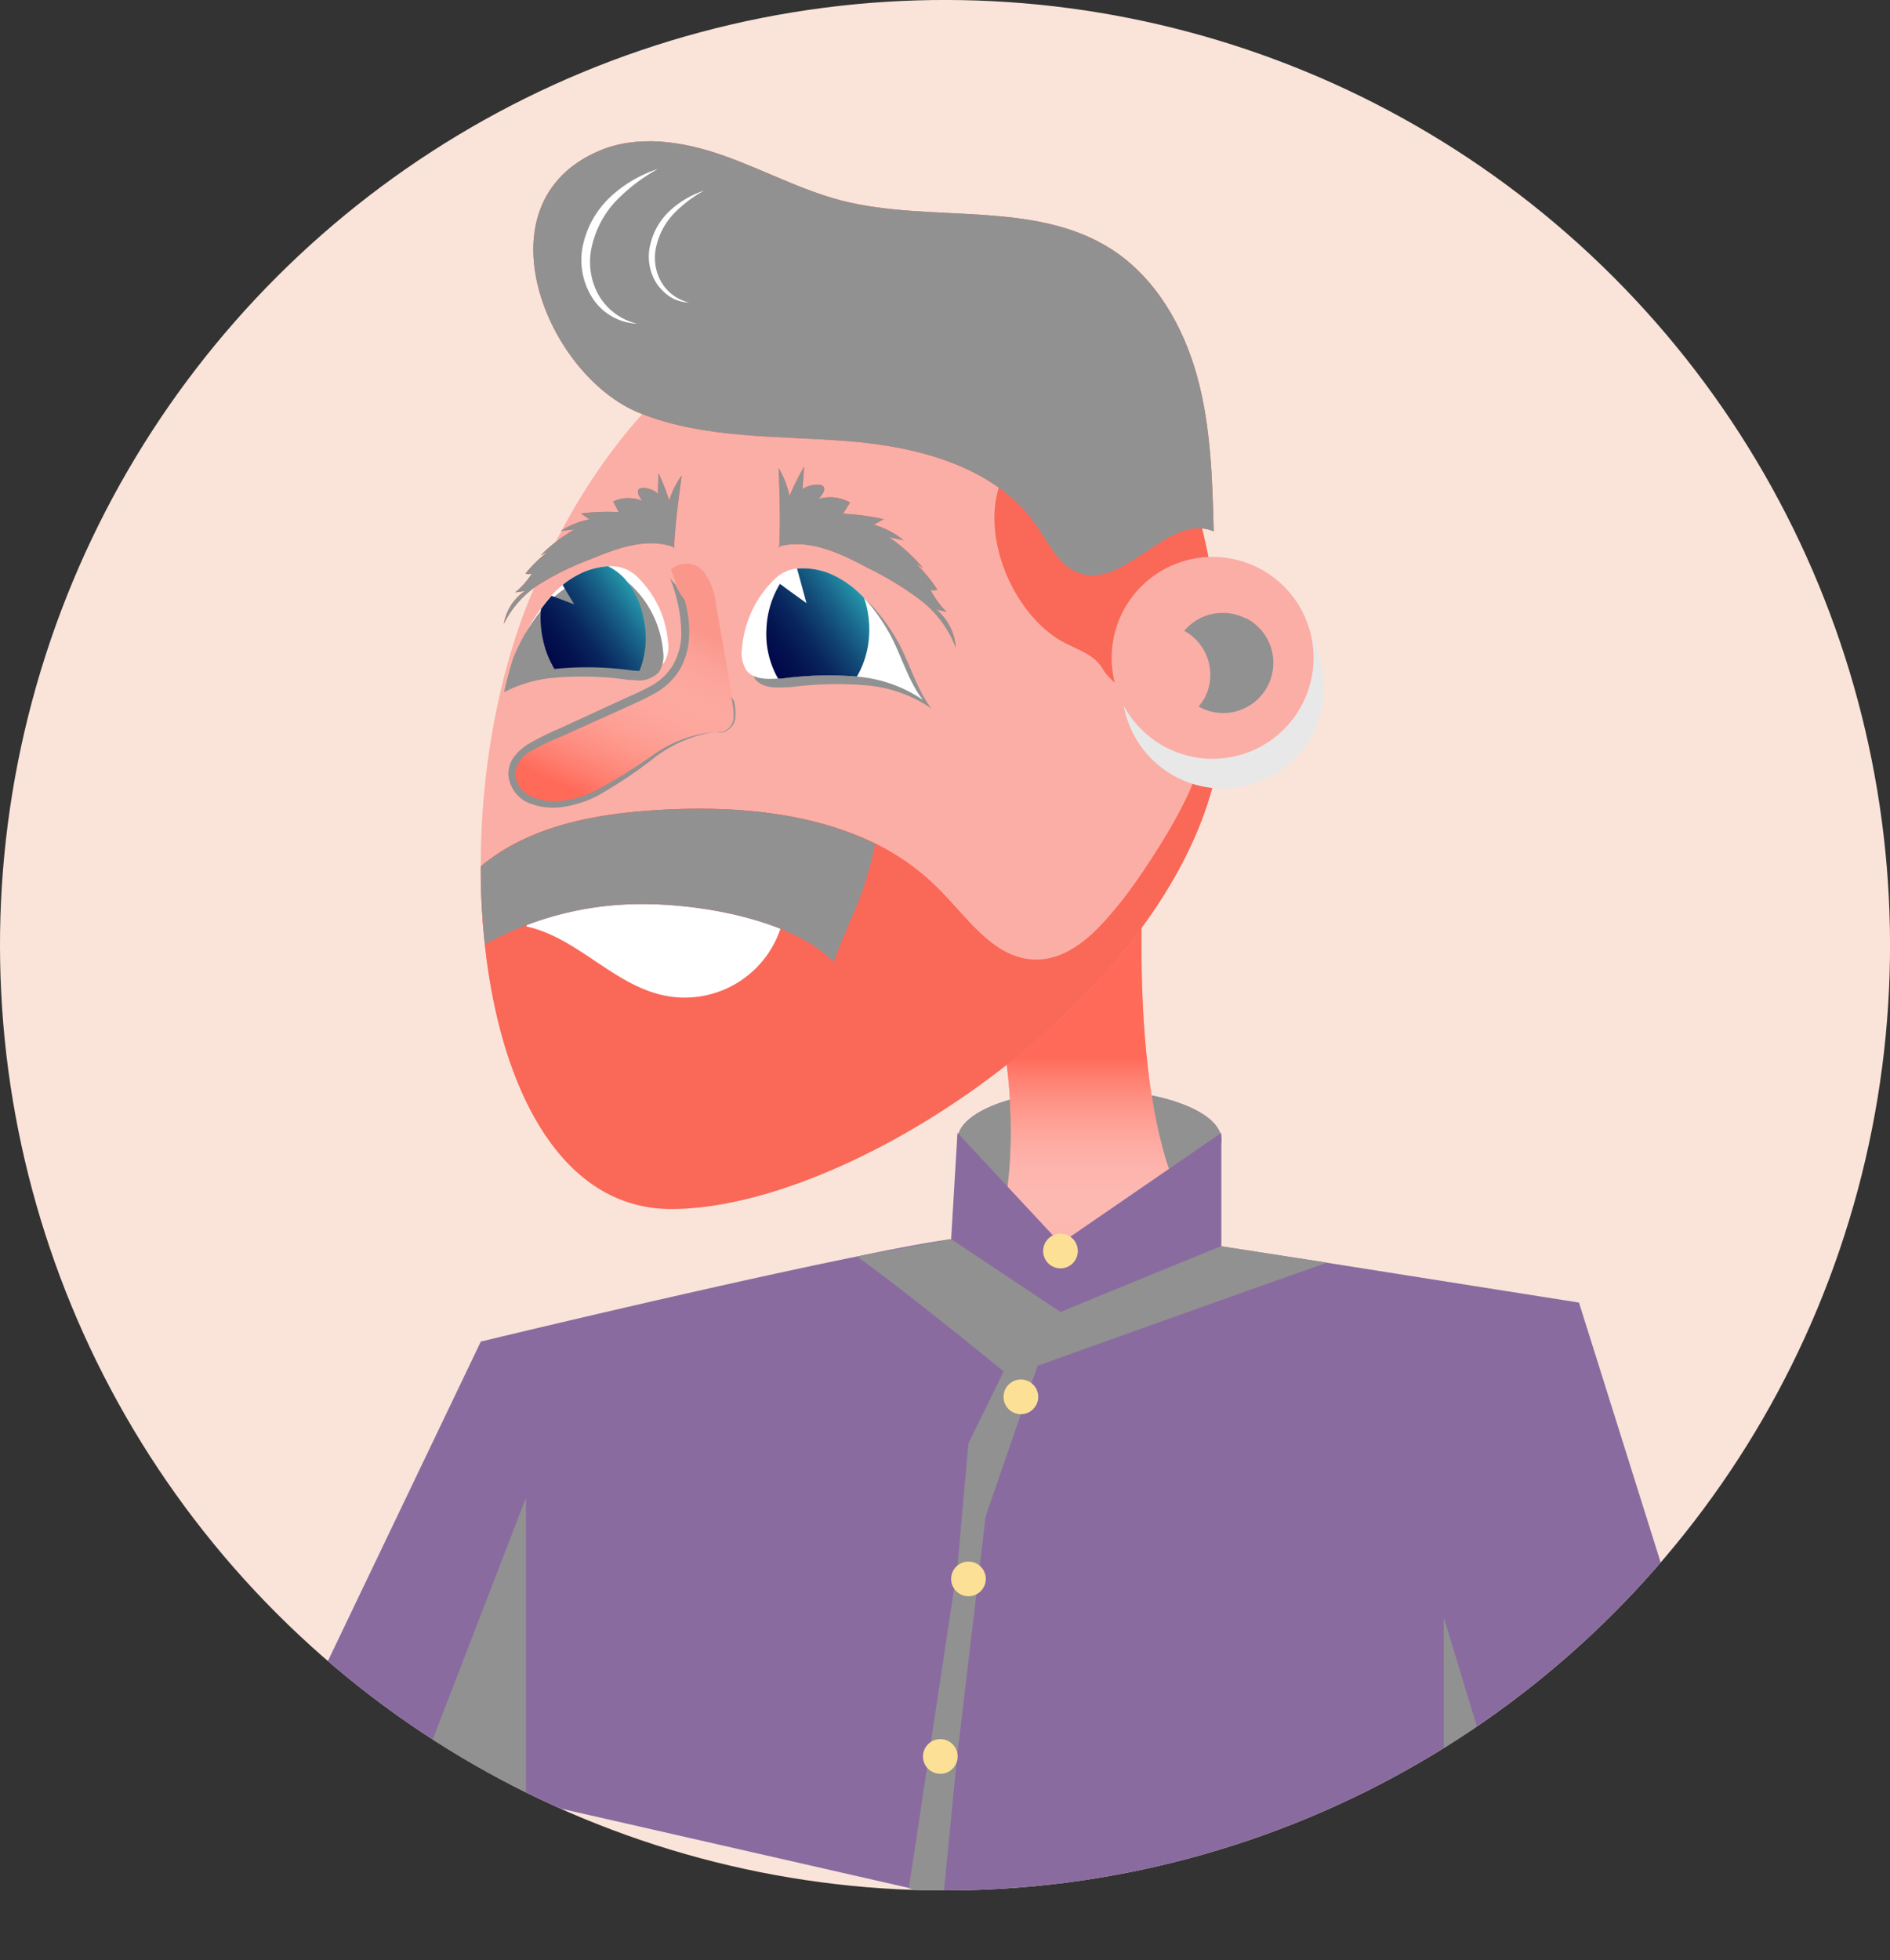 <svg xmlns="http://www.w3.org/2000/svg" xmlns:xlink="http://www.w3.org/1999/xlink" viewBox="0 0 218.16 226.23"><rect x="0" y="0" width="218.16" height="226.23" fill="#333333" stroke="none"/><defs><style>.cls-1{fill:none;}.cls-2{isolation:isolate;}.cls-3{fill:#fae4d9;}.cls-4{clip-path:url(#clip-path);}.cls-5{fill:#8a6ba0;}.cls-13,.cls-6{fill:#919191;}.cls-11,.cls-6{mix-blend-mode:color-burn;}.cls-7{fill:#fbaea6;}.cls-8{fill:url(#linear-gradient);}.cls-9{fill:#fa6857;}.cls-10{fill:#fff;}.cls-12{fill:#e8e8e8;}.cls-14{fill:url(#linear-gradient-2);}.cls-15{fill:url(#linear-gradient-3);}.cls-16{fill:#fb968b;}.cls-17{fill:url(#linear-gradient-4);}.cls-18{fill:#fce096;}</style><clipPath id="clip-path"><circle class="cls-1" cx="109.08" cy="109.08" r="109.08" transform="translate(-45.18 109.08) rotate(-45)"/></clipPath><linearGradient id="linear-gradient" x1="123.8" y1="121.99" x2="123.8" y2="145.66" gradientUnits="userSpaceOnUse"><stop offset="0" stop-color="#ff6a59"/><stop offset="1" stop-color="#fff" stop-opacity="0"/></linearGradient><linearGradient id="linear-gradient-2" x1="100.97" y1="67.98" x2="86.73" y2="77.9" gradientUnits="userSpaceOnUse"><stop offset="0" stop-color="#2ebac4"/><stop offset="0.11" stop-color="#2492a8"/><stop offset="0.26" stop-color="#19678b"/><stop offset="0.41" stop-color="#104372"/><stop offset="0.55" stop-color="#09275f"/><stop offset="0.7" stop-color="#041451"/><stop offset="0.85" stop-color="#010849"/><stop offset="1" stop-color="#000446"/></linearGradient><linearGradient id="linear-gradient-3" x1="75.14" y1="68.42" x2="61.78" y2="77.72" xlink:href="#linear-gradient-2"/><linearGradient id="linear-gradient-4" x1="68.94" y1="92.49" x2="78.35" y2="71.73" xlink:href="#linear-gradient"/></defs><g class="cls-2"><g id="Слой_2" data-name="Слой 2"><g id="Layer_1" data-name="Layer 1"><circle class="cls-3" cx="109.08" cy="109.08" r="109.08" transform="translate(-45.18 109.08) rotate(-45)"/><g class="cls-4"><path class="cls-5" d="M125.75,125.73c-8.41,0-15.23,2.6-15.23,5.82s5.82,8.82,14.23,8.82,16.23-5.6,16.23-8.82S134.16,125.73,125.75,125.73Z"/><path class="cls-6" d="M125.75,125.73c-8.41,0-15.23,2.6-15.23,5.82s5.82,8.82,14.23,8.82,16.23-5.6,16.23-8.82S134.16,125.73,125.75,125.73Z"/><path class="cls-5" d="M153.23,145.73l-12.91-2-5.76-.91H113.39a10.77,10.77,0,0,0-3.6.18c-2.62.36-6.44,1.07-10.87,2-17.18,3.48-43.42,9.82-43.42,9.82L33.14,201.52l71.76,16.35,4,.92,12.81,2.92,76.8-19.7-16.25-51.69Z"/><path class="cls-6" d="M122.42,151.39,109.79,143l-10.87,2c5.94,4.25,16.93,13.27,16.93,13.27l-4.07,8.32-1.26,14.16-5.62,37.19,4,.92,1.57-16.1L113.77,175l6-17.39s23.74-8.51,33.41-11.9l-12.91-2Z"/><path class="cls-7" d="M132,100.34l-21,2.51s8.67,19.54,4.59,38.38c-.73,3.4,22.66.58,21-2.52C130.15,127,132,100.34,132,100.34Z"/><path class="cls-8" d="M132,100.34l-21,2.51s8.67,19.54,4.59,38.38c-.73,3.4,22.66.58,21-2.52C130.15,127,132,100.34,132,100.34Z"/><path class="cls-7" d="M107.6,31.57c-15.93,0-35.35,10.31-46.52,37.66Q60,71.87,59.14,74.71c-.41,1.32-.78,2.66-1.11,4A88.41,88.41,0,0,0,55.5,100c0,20.5,7.09,39.49,22,39.49,22.68,0,63.64-28.75,63.64-57.22,0-13.14-2.32-24.94-7-33.84C128.61,38,119.82,31.57,107.6,31.57Z"/><path class="cls-6" d="M100.74,70a11.67,11.67,0,0,0-2.82-2.22A8.38,8.38,0,0,0,93,66.61a4.32,4.32,0,0,0-2.52,1.16,12.48,12.48,0,0,0-3.83,8.09,3.62,3.62,0,0,0,.53,2.53c.81,1,2.27,1,3.58.92l.4,0a40.84,40.84,0,0,1,8.7-.23,15.65,15.65,0,0,1,7.68,2.7c-1.73-2.12-2.67-5.72-4.09-8.06A22,22,0,0,0,100.74,70Z"/><path class="cls-9" d="M115.88,54.78c-3.2,6.46,1.05,16.38,7.09,19.44,1.59.81,3.46,1.42,4.33,3,1.41,2.52,10.06,7.47,10.91,10.24.81,2.61-6,13.12-8.85,16.65-2.59,3.23-5.81,6.77-10,6.62-4.64-.16-7.61-4.73-10.86-8A27.08,27.08,0,0,0,101,97.32c-7.28-3.55-16.11-4.3-24.36-3.88-7.51.38-15.44,1.74-21.16,6.55a82.07,82.07,0,0,0,.48,9c1.79,16.61,8.7,30.3,21.2,30.53h.64c22.74-.25,63.33-28.87,63.33-57.21,0-13.14-2.32-24.94-7-33.84C127.73,48.24,118.69,49.14,115.88,54.78Z"/><path class="cls-10" d="M62,104.86a1.86,1.86,0,0,0-1.2,2.07c5.82,1.26,10,6.73,15.86,7.95a11.65,11.65,0,0,0,13.73-8.78A12.36,12.36,0,0,0,85,103,33.81,33.81,0,0,0,62,104.86Z"/><g class="cls-11"><path class="cls-12" d="M146.52,69a11.65,11.65,0,1,0,5,15.7A11.66,11.66,0,0,0,146.52,69Z"/></g><path class="cls-7" d="M145.32,65.57a11.65,11.65,0,1,0,5,15.69A11.64,11.64,0,0,0,145.32,65.57Z"/><g class="cls-11"><path class="cls-13" d="M143.79,71.37a5.79,5.79,0,0,0-7.09,1.43,5.79,5.79,0,0,1,2.36,7.73,5.86,5.86,0,0,1-.71,1c.05,0,.08.06.13.08a5.79,5.79,0,1,0,5.31-10.29Z"/></g><path class="cls-9" d="M128.33,28.78c-9-5.78-20.85-3-31.17-5.63-4.74-1.23-9.1-3.6-13.71-5.22s-9.83-2.44-14.33-.51c-14.14,6.06-6.06,26,4.81,30.29,7.59,3,16,2.54,24.2,3.22s17,3.08,21.57,9.83c1.38,2,2.52,4.55,4.84,5.37,5.35,1.9,10.32-7,15.56-4.81-.16-6-.32-12.1-1.92-17.9S133.38,32.05,128.33,28.78Z"/><path class="cls-6" d="M128.33,28.78c-9-5.78-20.85-3-31.17-5.63-4.74-1.23-9.1-3.6-13.71-5.22s-9.83-2.44-14.33-.51c-14.14,6.06-6.06,26,4.81,30.29,7.59,3,16,2.54,24.2,3.22s17,3.08,21.57,9.83c1.38,2,2.52,4.55,4.84,5.37,5.35,1.9,10.32-7,15.56-4.81-.16-6-.32-12.1-1.92-17.9S133.38,32.05,128.33,28.78Z"/><path class="cls-9" d="M108.07,70.33l1.2.29a9.85,9.85,0,0,1-1.87-2.57,1.1,1.1,0,0,0,.8,0,17.1,17.1,0,0,0-2.47-3l.81.52A18.8,18.8,0,0,0,102.62,62l1.69.35a9.74,9.74,0,0,0-3.45-1.8l1.15-.63a25,25,0,0,0-4.71-.63L98.12,58a4.61,4.61,0,0,0-3.63-.42c2.2-2.42-1.81-1.64-1.86-1,.06-.91.13-1.82.19-2.73a29.74,29.74,0,0,0-1.69,3.39A10.67,10.67,0,0,0,89.87,54c.12,3.08.23,6.17.07,9.25l.13-.23c3.45-.84,7,.87,10.11,2.53a36.67,36.67,0,0,1,6,3.65,12.42,12.42,0,0,1,4.14,5.53A6.24,6.24,0,0,0,108.07,70.33Z"/><g class="cls-11"><path class="cls-13" d="M108.07,70.33l1.2.29a9.85,9.85,0,0,1-1.87-2.57,1.1,1.1,0,0,0,.8,0,17.1,17.1,0,0,0-2.47-3l.81.52A18.8,18.8,0,0,0,102.62,62l1.69.35a9.74,9.74,0,0,0-3.45-1.8l1.15-.63a25,25,0,0,0-4.71-.63L98.12,58a4.61,4.61,0,0,0-3.63-.42c2.2-2.42-1.81-1.64-1.86-1,.06-.91.13-1.82.19-2.73a29.74,29.74,0,0,0-1.69,3.39A10.67,10.67,0,0,0,89.87,54c.12,3.08.23,6.17.07,9.25l.13-.23c3.45-.84,7,.87,10.11,2.53a36.67,36.67,0,0,1,6,3.65,12.42,12.42,0,0,1,4.14,5.53A6.24,6.24,0,0,0,108.07,70.33Z"/></g><path class="cls-9" d="M76,54.57c0,.84-.05,1.68-.07,2.51,0-.61-3.59-1.69-1.79.72a4.22,4.22,0,0,0-3.36.07l.64,1.23a23.64,23.64,0,0,0-4.37.16l1,.68a9,9,0,0,0-3.31,1.33l1.58-.17a17.49,17.49,0,0,0-3.92,3l.79-.4a15.61,15.61,0,0,0-2.53,2.48,1,1,0,0,0,.74,0,9.44,9.44,0,0,1-1.94,2.19l1.12-.16a5.7,5.7,0,0,0-2.42,3.79,11.31,11.31,0,0,1,4.28-4.69,34,34,0,0,1,5.79-2.8c3-1.24,6.39-2.49,9.47-1.4l.1.22c.13-2.83.51-5.65.89-8.45a9.92,9.92,0,0,0-1.44,2.87A29,29,0,0,0,76,54.57Z"/><g class="cls-11"><path class="cls-13" d="M76,54.57c0,.84-.05,1.68-.07,2.51,0-.61-3.59-1.69-1.79.72a4.22,4.22,0,0,0-3.36.07l.64,1.23a23.64,23.64,0,0,0-4.37.16l1,.68a9,9,0,0,0-3.31,1.33l1.58-.17a17.49,17.49,0,0,0-3.92,3l.79-.4a15.61,15.61,0,0,0-2.53,2.48,1,1,0,0,0,.74,0,9.44,9.44,0,0,1-1.94,2.19l1.12-.16a5.7,5.7,0,0,0-2.42,3.79,11.31,11.31,0,0,1,4.28-4.69,34,34,0,0,1,5.79-2.8c3-1.24,6.39-2.49,9.47-1.4l.1.22c.13-2.83.51-5.65.89-8.45a9.92,9.92,0,0,0-1.44,2.87A29,29,0,0,0,76,54.57Z"/></g><path class="cls-9" d="M76.66,93.44c-7.51.38-15.44,1.74-21.16,6.55a82.07,82.07,0,0,0,.48,9,37.2,37.2,0,0,1,17.45-4.65c6.92-.14,17.94,1.68,22.79,6.67,2.11-5.63,3.15-6.66,4.58-12.57.08-.35.16-.71.22-1.07C93.74,93.77,84.91,93,76.66,93.44Z"/><path class="cls-6" d="M76.66,93.44c-7.51.38-15.44,1.74-21.16,6.55a82.07,82.07,0,0,0,.48,9,37.2,37.2,0,0,1,17.45-4.65c6.92-.14,17.94,1.68,22.79,6.67,2.11-5.63,3.15-6.66,4.58-12.57.08-.35.16-.71.22-1.07C93.74,93.77,84.91,93,76.66,93.44Z"/><path class="cls-10" d="M71.13,23.16a20.46,20.46,0,0,1,4.81-3.66,14.73,14.73,0,0,0-5.36,3.11A10.76,10.76,0,0,0,67.36,28a8.11,8.11,0,0,0,.94,6.25,6.48,6.48,0,0,0,5.25,3.11A7,7,0,0,1,69,33.88a7.9,7.9,0,0,1-.64-5.63A11.19,11.19,0,0,1,71.13,23.16Z"/><path class="cls-10" d="M77.8,24.63A14.6,14.6,0,0,1,81.27,22a10.66,10.66,0,0,0-3.86,2.24,7.67,7.67,0,0,0-2.33,3.91,5.76,5.76,0,0,0,.68,4.51,5.59,5.59,0,0,0,1.63,1.62,4.29,4.29,0,0,0,2.15.63,5,5,0,0,1-3.3-2.53,5.66,5.66,0,0,1-.46-4.06A8.1,8.1,0,0,1,77.8,24.63Z"/><path class="cls-10" d="M99.74,69a11.67,11.67,0,0,0-2.82-2.22A8.38,8.38,0,0,0,92,65.61a4.32,4.32,0,0,0-2.52,1.16,12.48,12.48,0,0,0-3.83,8.09,3.62,3.62,0,0,0,.53,2.53c.81,1,2.27,1,3.58.92l.4,0a40.84,40.84,0,0,1,8.7-.23,15.65,15.65,0,0,1,7.68,2.7c-1.73-2.12-2.67-5.72-4.09-8.06A22,22,0,0,0,99.74,69Z"/><path class="cls-10" d="M73.47,66.48a4.35,4.35,0,0,0-3.28-1.13,8.55,8.55,0,0,0-3.74,1.13,10.1,10.1,0,0,0-1.48,1,13.56,13.56,0,0,0-1.35,1.28,18.69,18.69,0,0,0-1.23,1.53c-.41.57-.8,1.17-1.17,1.78A22.86,22.86,0,0,0,59.81,75c-.38,1.25-.73,2.51-1,3.81A15.3,15.3,0,0,1,64,77.2a37.13,37.13,0,0,1,8.81.15,7.48,7.48,0,0,0,1,.07,3.2,3.2,0,0,0,2.8-.91,3.35,3.35,0,0,0,.5-2.39A11.86,11.86,0,0,0,73.47,66.48Z"/><path class="cls-6" d="M72.86,67.55a4.35,4.35,0,0,0-3.28-1.13,8.55,8.55,0,0,0-3.74,1.13,10.1,10.1,0,0,0-1.48,1A13.56,13.56,0,0,0,63,69.83a18.69,18.69,0,0,0-1.23,1.53c-.41.57-.8,1.17-1.17,1.78a22.86,22.86,0,0,0-1.41,2.93c-.38,1.25-.73,2.51-1,3.81a15.3,15.3,0,0,1,5.24-1.61,37.13,37.13,0,0,1,8.81.15,7.48,7.48,0,0,0,1,.07,3.2,3.2,0,0,0,2.8-.91,3.35,3.35,0,0,0,.5-2.39A11.86,11.86,0,0,0,72.86,67.55Z"/><path class="cls-14" d="M96.92,66.76A8.38,8.38,0,0,0,92,65.61l.42,1.53.67,2.46-2.06-1.48-1-.74a10.81,10.81,0,0,0-1.56,5.15,10.37,10.37,0,0,0,1.34,5.78l.4,0a40.84,40.84,0,0,1,8.7-.23,10.63,10.63,0,0,0,1.42-4.93A11.21,11.21,0,0,0,99.74,69,11.67,11.67,0,0,0,96.92,66.76Z"/><path class="cls-15" d="M72.19,66.88a6.42,6.42,0,0,0-2-1.53,8.55,8.55,0,0,0-3.74,1.13,10.1,10.1,0,0,0-1.48,1l0,.08,1.31,2.18L64,68.88l-.33-.12a18.69,18.69,0,0,0-1.23,1.53,11.64,11.64,0,0,0,.24,3.54A10.91,10.91,0,0,0,64,77.2a37.13,37.13,0,0,1,8.81.15,7.48,7.48,0,0,0,1,.07,10.23,10.23,0,0,0,.43-6.25A9.42,9.42,0,0,0,72.19,66.88Z"/><path class="cls-16" d="M82.67,69.92a7.75,7.75,0,0,0-1.49-4,2.61,2.61,0,0,0-3.74-.18,24.14,24.14,0,0,1,1.65,6.15,8.14,8.14,0,0,1-1.67,6,12.26,12.26,0,0,1-4.3,2.76L62.89,85.34c-1.71.78-3.67,1.89-3.82,3.77a3.27,3.27,0,0,0,1.38,2.76,5.47,5.47,0,0,0,3,1C67,93,70.21,91,73.09,88.91s5.91-4.25,9.44-4.5c.63.45,1.77-.22,2.08-.94a4.08,4.08,0,0,0,0-2.3Q83.67,75.55,82.67,69.92Z"/><path class="cls-17" d="M82.67,69.92a7.75,7.75,0,0,0-1.49-4,2.61,2.61,0,0,0-3.74-.18,24.14,24.14,0,0,1,1.65,6.15,8.14,8.14,0,0,1-1.67,6,12.26,12.26,0,0,1-4.3,2.76L62.89,85.34c-1.71.78-3.67,1.89-3.82,3.77a3.27,3.27,0,0,0,1.38,2.76,5.47,5.47,0,0,0,3,1C67,93,70.21,91,73.09,88.91s5.91-4.25,9.44-4.5c.63.45,1.77-.22,2.08-.94a4.08,4.08,0,0,0,0-2.3Q83.67,75.55,82.67,69.92Z"/><g class="cls-11"><path class="cls-13" d="M68.7,91.27a11.92,11.92,0,0,1-3.61,1.12,6.82,6.82,0,0,1-3.62-.4,3.14,3.14,0,0,1-2-2.59,3.31,3.31,0,0,1,1.84-2.73A28.16,28.16,0,0,1,64.78,85l7.11-3.2c1.18-.54,2.37-1.05,3.55-1.71a7.79,7.79,0,0,0,3-2.78,8.35,8.35,0,0,0,1.11-3.93,13.58,13.58,0,0,0-.48-4L79,69.21c-.15-.21-.31-.42-.45-.64A10,10,0,0,1,78,67.48l-.23-.24c-.16-.16-.29-.34-.44-.51a17.21,17.21,0,0,1,1.31,6.59,7.45,7.45,0,0,1-1,3.5A6.73,6.73,0,0,1,75,79.23c-1.09.61-2.31,1.1-3.48,1.65l-3.54,1.63-3.55,1.63a30.06,30.06,0,0,0-3.54,1.78,5.78,5.78,0,0,0-1.55,1.42,3.25,3.25,0,0,0-.66,2.1,3.89,3.89,0,0,0,2.51,3.29,7.57,7.57,0,0,0,4,.36A12.68,12.68,0,0,0,69,91.82a51.29,51.29,0,0,0,6.51-4.36,15.33,15.33,0,0,1,7-3,14.89,14.89,0,0,0-7.25,2.75A63.15,63.15,0,0,1,68.7,91.27Z"/><path class="cls-13" d="M84.38,80.39a8.15,8.15,0,0,1,.3,2.53,1.75,1.75,0,0,1-.74,1.25,1.3,1.3,0,0,1-1.41.24A1.33,1.33,0,0,0,84,84.24,1.88,1.88,0,0,0,84.85,83a6.44,6.44,0,0,0-.11-2.06C84.61,80.72,84.5,80.56,84.38,80.39Z"/></g><polygon class="cls-5" points="110.52 130.73 109.79 142.96 122.42 151.39 140.98 143.79 140.98 130.73 122.41 143.5 110.52 130.73"/><path class="cls-18" d="M122.41,142.37a2,2,0,1,0,2,2A2,2,0,0,0,122.41,142.37Z"/><path class="cls-18" d="M117.84,159.2a2,2,0,1,0,2,2A2,2,0,0,0,117.84,159.2Z"/><path class="cls-18" d="M111.79,180.21a2,2,0,1,0,2,2A2,2,0,0,0,111.79,180.21Z"/><path class="cls-18" d="M108.54,200.7a2,2,0,1,0,2,2A2,2,0,0,0,108.54,200.7Z"/><path class="cls-6" d="M157.16,144.38l.09,0S157.24,144.35,157.16,144.38Z"/><polygon class="cls-6" points="60.71 218.79 60.71 172.85 42.98 218.79 60.71 218.79"/><polygon class="cls-6" points="166.65 224.45 178.66 226.23 166.65 186.64 166.65 224.45"/></g></g></g></g></svg>
